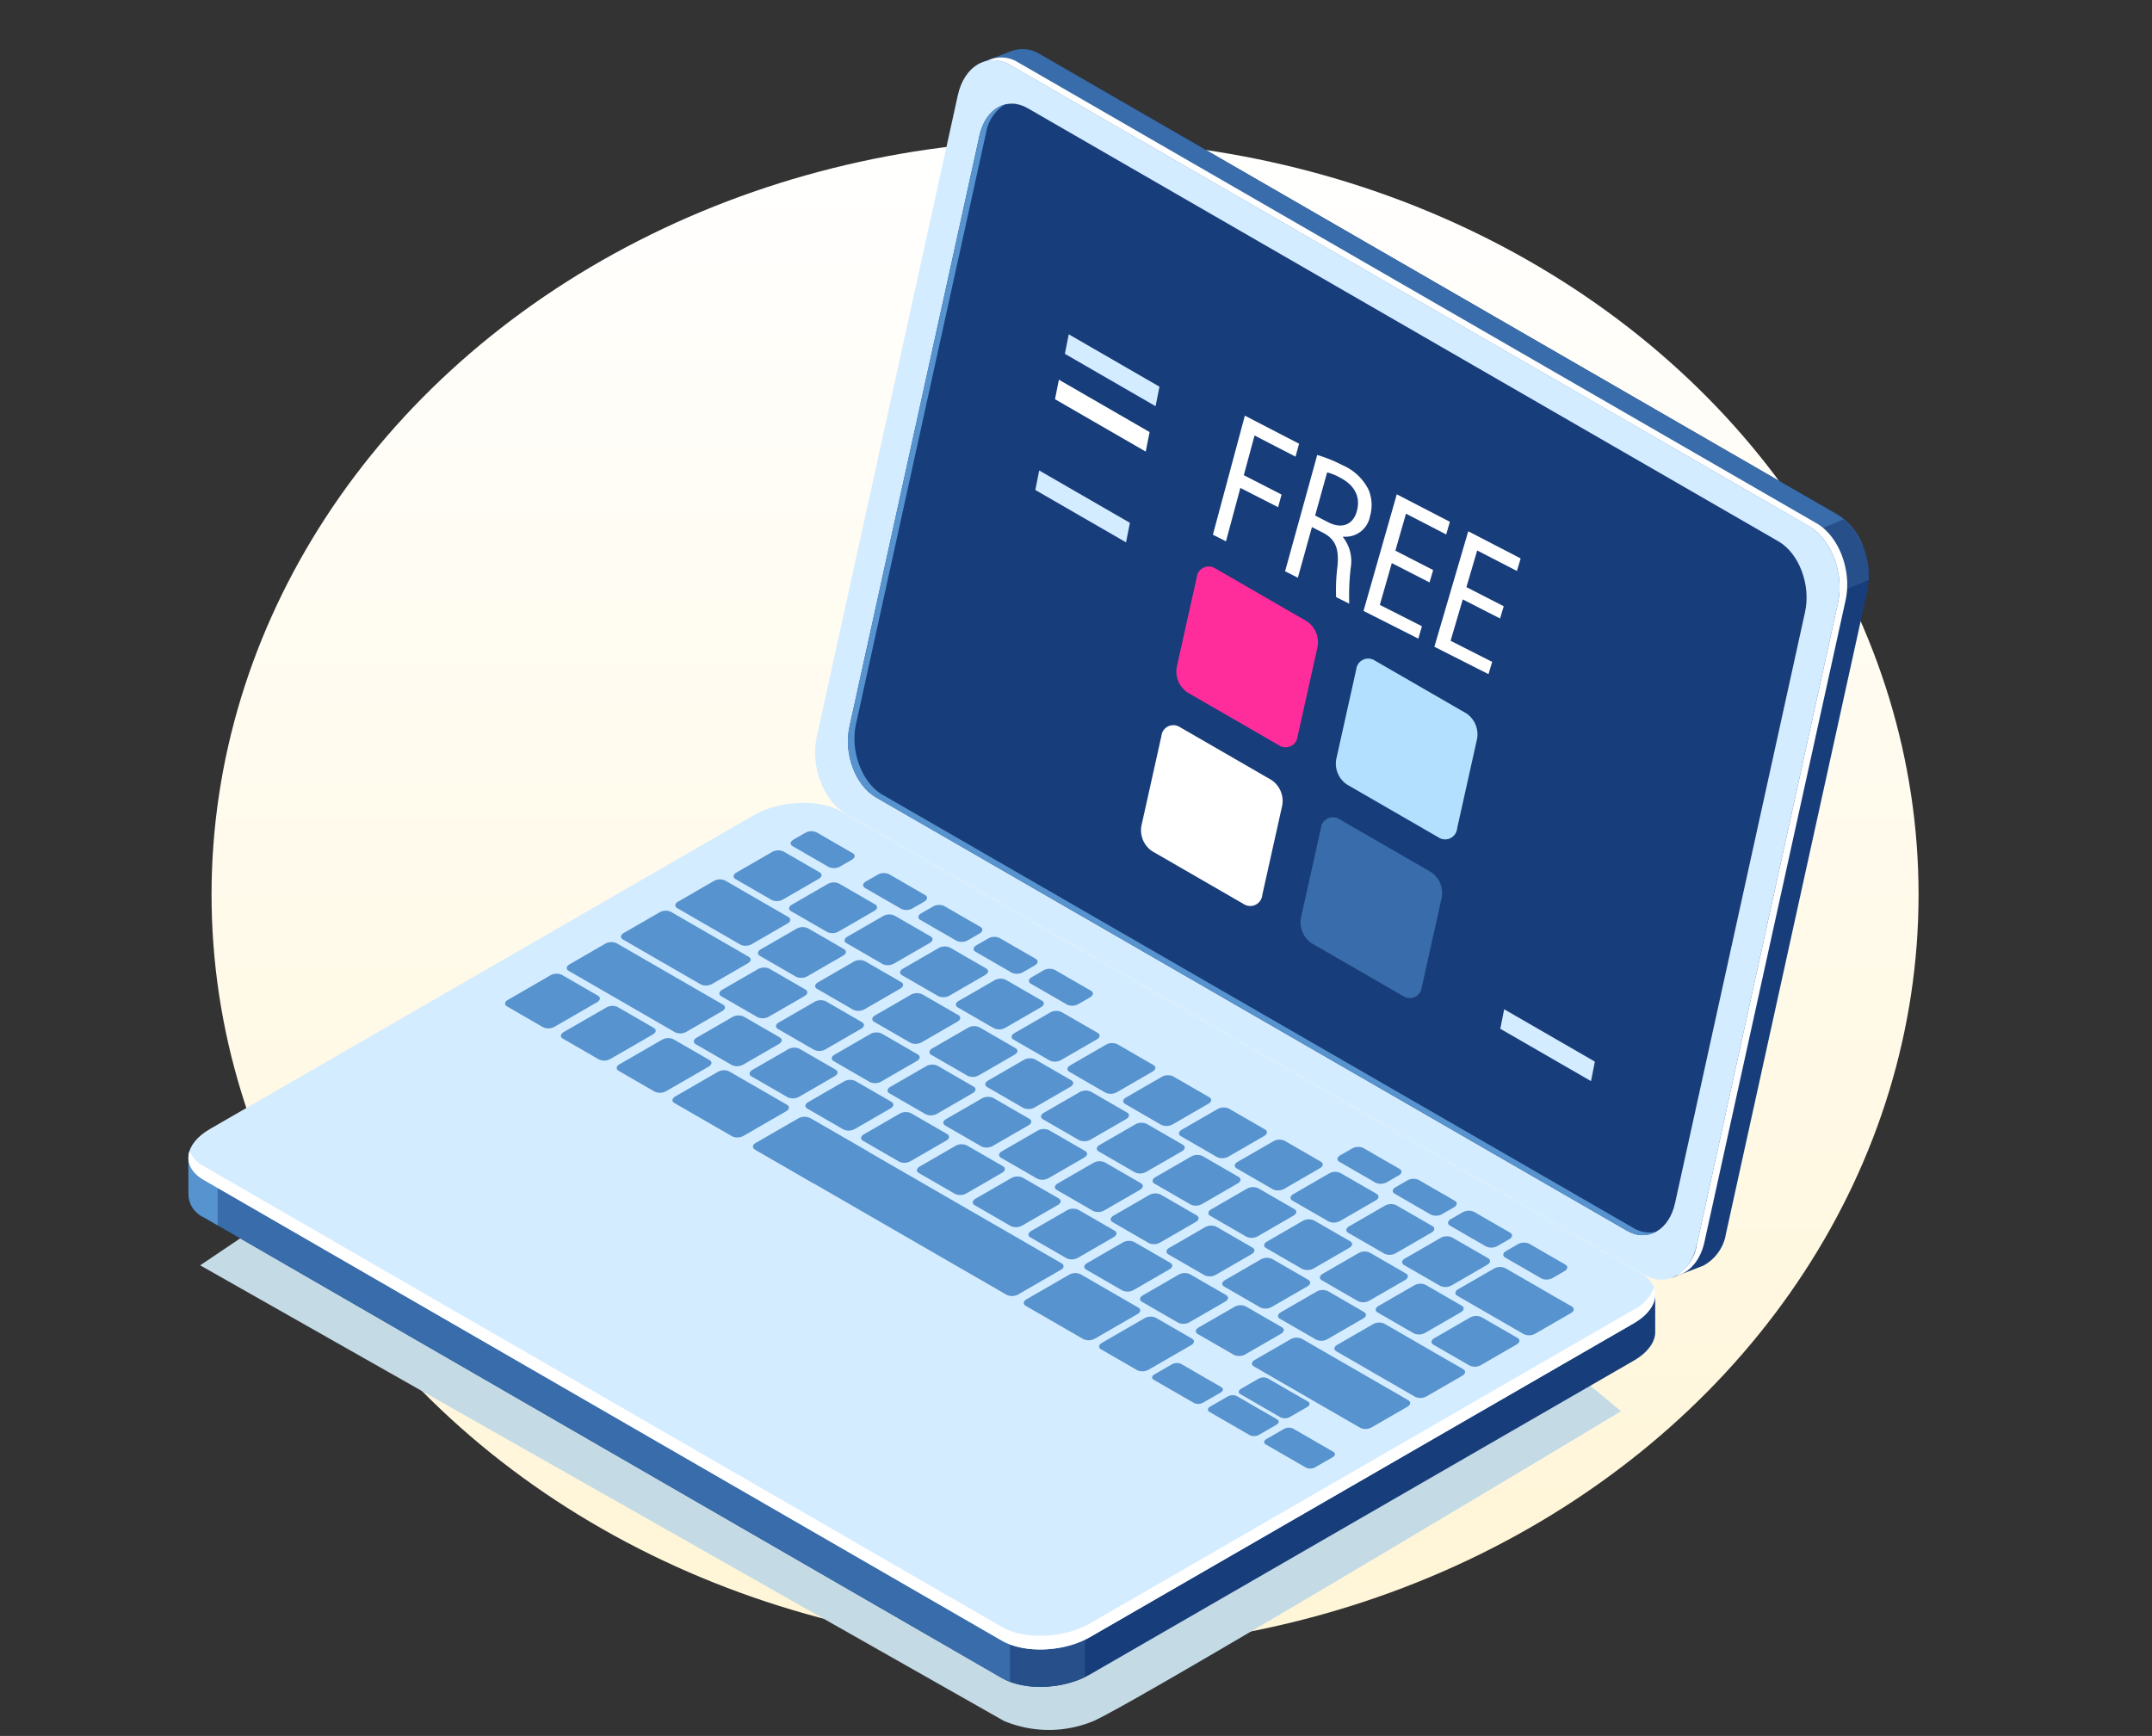 <svg xmlns="http://www.w3.org/2000/svg" xmlns:xlink="http://www.w3.org/1999/xlink" width="295" height="238" viewBox="0 0 295 238">
  <rect x="0" y="0" width="295" height="238" fill="#333333" stroke="none"/>
  <defs>
    <linearGradient id="linear-gradient" x1="0.5" x2="0.5" y2="1" gradientUnits="objectBoundingBox">
      <stop offset="0" stop-color="#fff"/>
      <stop offset="1" stop-color="#fff5d6"/>
    </linearGradient>
    <clipPath id="clip-path">
      <rect id="Rectángulo_12354" data-name="Rectángulo 12354" width="230.344" height="224.54" fill="none"/>
    </clipPath>
  </defs>
  <g id="Grupo_142348" data-name="Grupo 142348" transform="translate(8912 8655.254)">
    <g id="Grupo_142331" data-name="Grupo 142331" transform="translate(-9302 -11161.254)">
      <g id="Grupo_142249" data-name="Grupo 142249" transform="translate(0 26)">
        <ellipse id="Elipse_4052" data-name="Elipse 4052" cx="117" cy="103.5" rx="117" ry="103.5" transform="translate(419 2499.149)" fill="url(#linear-gradient)"/>
        <rect id="Rectángulo_12316" data-name="Rectángulo 12316" width="295" height="238" transform="translate(390 2480)" fill="none"/>
      </g>
    </g>
    <g id="Grupo_142332" data-name="Grupo 142332" transform="translate(-9285.449 -11050)">
      <path id="Trazado_157939" data-name="Trazado 157939" d="M-7449.864-9144.063l-18.25,12.284,110.2,62.471a15.957,15.957,0,0,0,12.284,0c6.317-2.807,72.3-42.466,72.3-42.466L-7289-9124.76Z" transform="translate(7869 11700)" fill="#c4dbe6"/>
      <g id="Grupo_142329" data-name="Grupo 142329" transform="translate(399.277 2401.477)">
        <g id="Grupo_142328" data-name="Grupo 142328" clip-path="url(#clip-path)">
          <path id="Trazado_157839" data-name="Trazado 157839" d="M184.412,63.858,74.98.676A4.419,4.419,0,0,0,71.272.222l.007-.011-.2.075L71.032.3,67.077,1.818l3.55,1.738c-.016.065-.036.127-.051.193L51.239,91.681c-.891,4.061.894,8.8,3.99,10.59l106.8,61.66-.38,4.526,4.322-1.676a6.07,6.07,0,0,0,3.094-4.4L188.4,74.446c.892-4.061-.894-8.8-3.99-10.588" transform="translate(41.711 0)" fill="#173d7a"/>
          <path id="Trazado_157840" data-name="Trazado 157840" d="M181.575,63.858,72.143.676A4.419,4.419,0,0,0,68.434.222l.007-.011-.2.075L68.195.3,64.239,1.818l3.55,1.738c-.016.065-.036.127-.051.193L54.48,64.019l53.542,41.716,77.01-37.517a8.5,8.5,0,0,0-3.457-4.361" transform="translate(44.548 0)" fill="#396caa"/>
          <path id="Trazado_157841" data-name="Trazado 157841" d="M125.834,47.34l8.331-3.546a10.435,10.435,0,0,0-3.375-8.341L117.6,41Z" transform="translate(96.163 28.989)" fill="#274f89"/>
          <path id="Trazado_157842" data-name="Trazado 157842" d="M160.912,167.34,51.482,104.159c-3.1-1.787-4.884-6.527-3.99-10.588L66.827,5.638c.891-4.061,4.124-5.9,7.22-4.117L183.479,64.7c3.1,1.787,4.882,6.527,3.99,10.588l-19.337,87.935c-.893,4.059-4.124,5.9-7.22,4.115" transform="translate(38.645 0.686)" fill="#d4ecff"/>
          <path id="Trazado_157843" data-name="Trazado 157843" d="M173.945,64.487,64.513,1.308a4.319,4.319,0,0,0-4.308-.187,4.493,4.493,0,0,1,3.257.571L172.895,64.872c3.1,1.787,4.882,6.527,3.99,10.588l-19.337,87.933a6.164,6.164,0,0,1-2.91,4.3c1.847-.4,3.388-2.078,3.961-4.688l19.337-87.933c.892-4.059-.894-8.8-3.99-10.588" transform="translate(49.229 0.517)" fill="#fff"/>
          <path id="Trazado_157844" data-name="Trazado 157844" d="M156.516,158.628,53.6,99.236c-2.834-1.636-4.468-5.973-3.652-9.688L67.769,8.5c.816-3.715,3.774-5.4,6.607-3.766l102.918,59.39c2.834,1.636,4.468,5.975,3.652,9.69l-17.823,81.044c-.816,3.715-3.775,5.4-6.607,3.766" transform="translate(40.669 3.363)" fill="#fff"/>
          <path id="Trazado_157845" data-name="Trazado 157845" d="M156.516,158.628,53.6,99.236c-2.834-1.636-4.468-5.973-3.652-9.688L67.769,8.5c.816-3.715,3.774-5.4,6.607-3.766l102.918,59.39c2.834,1.636,4.468,5.975,3.652,9.69l-17.823,81.044c-.816,3.715-3.775,5.4-6.607,3.766" transform="translate(40.669 3.363)" fill="#173d7a"/>
          <path id="Trazado_157846" data-name="Trazado 157846" d="M157.414,158.209,54.494,98.818c-2.832-1.636-4.466-5.973-3.65-9.688L68.667,8.086a5.69,5.69,0,0,1,2.592-3.908c-1.63.42-2.979,1.949-3.49,4.273L49.947,89.493c-.816,3.717.818,8.054,3.652,9.69l102.92,59.391a3.956,3.956,0,0,0,4.013.142,4.1,4.1,0,0,1-3.117-.507" transform="translate(40.669 3.416)" fill="#5793ce"/>
          <path id="Trazado_157847" data-name="Trazado 157847" d="M201.067,120.463l-14.958-1.976L89.548,62.739c-3.1-1.787-8.5-1.563-12.079.5L9.048,102.728,0,101.534v5.133H.012a3.519,3.519,0,0,0,2.076,3.17L111.52,173.018c3.1,1.787,8.5,1.563,12.077-.5l74.515-43.008c2.012-1.16,3.014-2.656,2.956-4.061Z" transform="translate(0.002 50.315)" fill="#173d7a"/>
          <path id="Trazado_157848" data-name="Trazado 157848" d="M128.515,76.355l-6.86-3.961H46.231L9.047,93.846,0,92.652v5.133H.011a3.525,3.525,0,0,0,2.078,3.172l109.431,63.179a11.327,11.327,0,0,0,6.233,1.169Z" transform="translate(0.002 59.196)" fill="#396caa"/>
          <path id="Trazado_157849" data-name="Trazado 157849" d="M4.016,84.07,0,83.539v5.133l.009,0a3.523,3.523,0,0,0,2.076,3.17l1.929,1.112Z" transform="translate(0.002 68.309)" fill="#5793ce"/>
          <path id="Trazado_157850" data-name="Trazado 157850" d="M61.96,128.584a14.024,14.024,0,0,0,10.263-.636V116.5H61.96Z" transform="translate(50.664 95.261)" fill="#274f89"/>
          <path id="Trazado_157851" data-name="Trazado 157851" d="M111.523,171.72,2.091,108.538c-3.1-1.787-2.708-4.91.865-6.973L77.472,58.559c3.574-2.063,8.983-2.288,12.077-.5l109.433,63.179c3.1,1.789,2.707,4.91-.865,6.973L123.6,171.22c-3.575,2.063-8.983,2.287-12.077.5" transform="translate(0 46.487)" fill="#d4ecff"/>
          <path id="Trazado_157852" data-name="Trazado 157852" d="M198.111,104.876,123.6,147.882c-3.575,2.065-8.983,2.288-12.079.5L2.088,85.2A4.066,4.066,0,0,1,.163,83.1c-.485,1.463.133,2.945,1.925,3.979l109.431,63.181c3.1,1.787,8.5,1.563,12.079-.5l74.515-43.007c2.4-1.387,3.359-3.25,2.792-4.868a5.814,5.814,0,0,1-2.792,2.994" transform="translate(0.003 67.949)" fill="#fff"/>
          <path id="Trazado_157853" data-name="Trazado 157853" d="M29.1,77.085l-4.951-2.859c-.4-.229-.347-.631.111-.894l5.844-3.375a1.733,1.733,0,0,1,1.552-.064l4.951,2.859c.4.229.347.631-.113.894l-5.844,3.375a1.729,1.729,0,0,1-1.55.064" transform="translate(19.529 57.024)" fill="#5793ce"/>
          <path id="Trazado_157854" data-name="Trazado 157854" d="M33.31,79.514l-4.951-2.859c-.4-.229-.347-.631.111-.894l5.846-3.375a1.723,1.723,0,0,1,1.55-.064l4.951,2.859c.4.229.347.629-.111.894l-5.846,3.375a1.729,1.729,0,0,1-1.55.064" transform="translate(22.969 59.01)" fill="#5793ce"/>
          <path id="Trazado_157855" data-name="Trazado 157855" d="M37.516,81.943l-4.951-2.859c-.4-.229-.347-.629.111-.894l5.846-3.375a1.723,1.723,0,0,1,1.55-.064l4.951,2.859c.4.229.347.629-.111.894L39.067,81.88a1.729,1.729,0,0,1-1.55.064" transform="translate(26.409 60.996)" fill="#5793ce"/>
          <path id="Trazado_157856" data-name="Trazado 157856" d="M43.334,79.694l-4.951-2.859c-.4-.229-.347-.631.111-.894L43.4,73.106a1.727,1.727,0,0,1,1.552-.064L49.9,75.9c.4.229.347.629-.113.894L44.885,79.63a1.729,1.729,0,0,1-1.55.064" transform="translate(31.166 59.6)" fill="#5793ce"/>
          <path id="Trazado_157857" data-name="Trazado 157857" d="M47.541,82.122,42.59,79.263c-.4-.229-.347-.631.111-.894l4.906-2.834a1.733,1.733,0,0,1,1.552-.064l4.95,2.859c.4.229.349.629-.111.894l-4.906,2.834a1.729,1.729,0,0,1-1.55.064" transform="translate(34.606 61.586)" fill="#5793ce"/>
          <path id="Trazado_157858" data-name="Trazado 157858" d="M51.748,84.55,46.8,81.691c-.4-.229-.347-.631.111-.894l4.906-2.834a1.733,1.733,0,0,1,1.552-.064l4.951,2.859c.4.229.347.629-.113.894L53.3,84.487a1.729,1.729,0,0,1-1.55.064" transform="translate(38.046 63.572)" fill="#5793ce"/>
          <path id="Trazado_157859" data-name="Trazado 157859" d="M55.954,86.979,51,84.12c-.4-.229-.347-.631.111-.894l4.906-2.834a1.729,1.729,0,0,1,1.55-.064l4.951,2.859c.4.229.349.629-.111.894L57.5,86.916a1.729,1.729,0,0,1-1.55.064" transform="translate(41.485 65.558)" fill="#5793ce"/>
          <path id="Trazado_157860" data-name="Trazado 157860" d="M60.161,89.408,55.21,86.549c-.4-.229-.347-.629.111-.894l4.906-2.834a1.733,1.733,0,0,1,1.552-.064l4.951,2.859c.4.229.347.631-.113.894l-4.906,2.834a1.729,1.729,0,0,1-1.55.064" transform="translate(44.925 67.544)" fill="#5793ce"/>
          <path id="Trazado_157861" data-name="Trazado 157861" d="M64.368,91.836l-4.951-2.859c-.4-.229-.347-.631.111-.894l4.906-2.832a1.727,1.727,0,0,1,1.552-.064l4.951,2.857c.4.229.347.629-.113.894l-4.906,2.834a1.723,1.723,0,0,1-1.55.064" transform="translate(48.365 69.53)" fill="#5793ce"/>
          <path id="Trazado_157862" data-name="Trazado 157862" d="M68.574,94.265l-4.951-2.859c-.4-.229-.347-.629.111-.894l4.906-2.834a1.733,1.733,0,0,1,1.552-.064l4.95,2.859c.4.229.349.629-.111.894L70.125,94.2a1.729,1.729,0,0,1-1.55.064" transform="translate(51.804 71.516)" fill="#5793ce"/>
          <path id="Trazado_157863" data-name="Trazado 157863" d="M72.781,96.694,67.83,93.835c-.4-.229-.347-.629.111-.894l4.906-2.834a1.733,1.733,0,0,1,1.552-.064L79.35,92.9c.4.229.347.631-.113.894l-4.906,2.834a1.729,1.729,0,0,1-1.551.064" transform="translate(55.245 73.502)" fill="#5793ce"/>
          <path id="Trazado_157864" data-name="Trazado 157864" d="M76.988,99.123l-4.951-2.859c-.4-.229-.347-.631.111-.894l4.906-2.834a1.729,1.729,0,0,1,1.55-.064l4.951,2.859c.4.229.349.629-.111.894L78.539,99.06a1.729,1.729,0,0,1-1.55.064" transform="translate(58.685 75.488)" fill="#5793ce"/>
          <path id="Trazado_157865" data-name="Trazado 157865" d="M81.194,101.551l-4.951-2.859c-.4-.229-.347-.629.111-.894l4.906-2.834a1.733,1.733,0,0,1,1.552-.064l4.951,2.859c.4.229.347.631-.113.894l-4.906,2.834a1.729,1.729,0,0,1-1.55.064" transform="translate(62.124 77.473)" fill="#5793ce"/>
          <path id="Trazado_157866" data-name="Trazado 157866" d="M49.533,78.543l-4.951-2.859c-.4-.229-.347-.631.111-.894L49.6,71.956a1.733,1.733,0,0,1,1.552-.064L56.1,74.752c.4.229.347.631-.113.894L51.084,78.48a1.729,1.729,0,0,1-1.55.064" transform="translate(36.235 58.66)" fill="#5793ce"/>
          <path id="Trazado_157867" data-name="Trazado 157867" d="M45.263,76.078l-4.951-2.859c-.4-.229-.347-.631.111-.894l4.906-2.834a1.733,1.733,0,0,1,1.552-.064l4.951,2.859c.4.229.347.629-.113.894l-4.906,2.834a1.729,1.729,0,0,1-1.55.064" transform="translate(32.743 56.644)" fill="#5793ce"/>
          <path id="Trazado_157868" data-name="Trazado 157868" d="M43.557,75.093,32.892,68.937c-.4-.229-.347-.631.113-.9l4.906-2.832a1.717,1.717,0,0,1,1.55-.064L50.126,71.3c.4.229.347.631-.113.894L45.107,75.03a1.729,1.729,0,0,1-1.55.064" transform="translate(26.677 53.141)" fill="#5793ce"/>
          <path id="Trazado_157869" data-name="Trazado 157869" d="M45.642,71.569l-8.654-5c-.4-.229-.347-.631.111-.894L42,62.844a1.729,1.729,0,0,1,1.55-.064l8.656,5c.4.229.347.631-.113.894l-4.906,2.834a1.729,1.729,0,0,1-1.55.064" transform="translate(30.025 51.209)" fill="#5793ce"/>
          <path id="Trazado_157870" data-name="Trazado 157870" d="M53.739,80.972l-4.951-2.859c-.4-.229-.347-.631.111-.894L53.8,74.385a1.733,1.733,0,0,1,1.552-.064l4.951,2.859c.4.229.347.631-.113.894L55.29,80.909a1.723,1.723,0,0,1-1.55.064" transform="translate(39.674 60.646)" fill="#5793ce"/>
          <path id="Trazado_157871" data-name="Trazado 157871" d="M57.946,83.4l-4.951-2.859c-.4-.229-.347-.629.111-.894l4.906-2.834a1.733,1.733,0,0,1,1.552-.064l4.951,2.859c.4.229.347.631-.113.894L59.5,83.338a1.723,1.723,0,0,1-1.55.064" transform="translate(43.114 62.632)" fill="#5793ce"/>
          <path id="Trazado_157872" data-name="Trazado 157872" d="M62.153,85.829,57.2,82.97c-.4-.229-.347-.629.111-.894l4.906-2.834a1.733,1.733,0,0,1,1.552-.064l4.951,2.859c.4.229.347.631-.113.894L63.7,85.766a1.723,1.723,0,0,1-1.55.064" transform="translate(46.554 64.618)" fill="#5793ce"/>
          <path id="Trazado_157873" data-name="Trazado 157873" d="M66.359,88.258,61.408,85.4c-.4-.229-.347-.631.111-.894l4.906-2.834a1.733,1.733,0,0,1,1.552-.064l4.951,2.859c.4.229.347.631-.113.894L67.91,88.195a1.729,1.729,0,0,1-1.55.064" transform="translate(49.993 66.604)" fill="#5793ce"/>
          <path id="Trazado_157874" data-name="Trazado 157874" d="M70.566,90.687l-4.951-2.859c-.4-.229-.347-.629.111-.894L70.632,84.1a1.733,1.733,0,0,1,1.552-.064L77.135,86.9c.4.229.347.631-.113.894l-4.906,2.834a1.723,1.723,0,0,1-1.55.064" transform="translate(53.433 68.59)" fill="#5793ce"/>
          <path id="Trazado_157875" data-name="Trazado 157875" d="M74.773,93.115l-4.951-2.859c-.4-.229-.347-.629.111-.894l4.906-2.834a1.733,1.733,0,0,1,1.552-.064l4.951,2.859c.4.229.347.631-.113.894l-4.906,2.834a1.723,1.723,0,0,1-1.55.064" transform="translate(56.873 70.575)" fill="#5793ce"/>
          <path id="Trazado_157876" data-name="Trazado 157876" d="M78.979,95.545l-4.951-2.859c-.4-.229-.347-.631.111-.894l4.906-2.834a1.727,1.727,0,0,1,1.552-.064l4.951,2.859c.4.229.347.629-.113.894L80.53,95.481a1.729,1.729,0,0,1-1.55.064" transform="translate(60.313 72.561)" fill="#5793ce"/>
          <path id="Trazado_157877" data-name="Trazado 157877" d="M83.186,97.974l-4.951-2.859c-.4-.229-.347-.631.111-.894l4.906-2.834a1.727,1.727,0,0,1,1.552-.064l4.95,2.859c.4.229.349.631-.111.894L84.737,97.91a1.729,1.729,0,0,1-1.551.064" transform="translate(63.753 74.547)" fill="#5793ce"/>
          <path id="Trazado_157878" data-name="Trazado 157878" d="M87.393,100.4,82.44,97.543c-.4-.229-.345-.631.113-.894l4.9-2.834a1.731,1.731,0,0,1,1.554-.064l4.951,2.859c.394.229.345.629-.115.894l-4.906,2.834a1.725,1.725,0,0,1-1.549.064" transform="translate(67.193 76.533)" fill="#5793ce"/>
          <path id="Trazado_157879" data-name="Trazado 157879" d="M97.5,106.239,86.7,100c-.4-.231-.349-.631.111-.9l4.906-2.832a1.723,1.723,0,0,1,1.551-.065l10.8,6.238c.4.229.347.631-.113.894l-4.906,2.834a1.729,1.729,0,0,1-1.55.064" transform="translate(70.675 78.544)" fill="#5793ce"/>
          <path id="Trazado_157880" data-name="Trazado 157880" d="M104.936,101.074,95.818,95.81c-.4-.231-.349-.631.111-.9l4.906-2.832a1.723,1.723,0,0,1,1.55-.065l9.119,5.266c.4.229.347.629-.113.894l-4.906,2.834a1.729,1.729,0,0,1-1.55.064" transform="translate(78.13 75.115)" fill="#5793ce"/>
          <path id="Trazado_157881" data-name="Trazado 157881" d="M61.106,80.5l-4.951-2.859c-.4-.229-.347-.629.111-.894l4.906-2.834a1.733,1.733,0,0,1,1.552-.064l4.951,2.859c.4.229.347.631-.113.894l-4.906,2.834a1.723,1.723,0,0,1-1.55.064" transform="translate(45.698 60.258)" fill="#5793ce"/>
          <path id="Trazado_157882" data-name="Trazado 157882" d="M56.8,78.007,51.844,75.15c-.4-.229-.347-.629.111-.894l4.906-2.834a1.727,1.727,0,0,1,1.552-.064l4.951,2.859c.4.227.347.631-.113.894l-4.906,2.832a1.723,1.723,0,0,1-1.55.064" transform="translate(42.173 58.222)" fill="#5793ce"/>
          <path id="Trazado_157883" data-name="Trazado 157883" d="M52.484,75.518l-4.951-2.859c-.4-.229-.347-.631.111-.894l4.906-2.834a1.733,1.733,0,0,1,1.552-.064l4.95,2.859c.4.229.349.629-.111.894l-4.906,2.834a1.729,1.729,0,0,1-1.55.064" transform="translate(38.648 56.186)" fill="#5793ce"/>
          <path id="Trazado_157884" data-name="Trazado 157884" d="M48.172,73.029,43.221,70.17c-.4-.229-.347-.631.111-.894l4.906-2.834a1.733,1.733,0,0,1,1.552-.064l4.95,2.859c.4.229.349.629-.111.894l-4.906,2.834a1.729,1.729,0,0,1-1.55.064" transform="translate(35.122 54.151)" fill="#5793ce"/>
          <path id="Trazado_157885" data-name="Trazado 157885" d="M65.313,82.925l-4.951-2.859c-.4-.229-.347-.629.111-.894l4.906-2.834a1.733,1.733,0,0,1,1.552-.064l4.951,2.859c.4.229.347.631-.113.894l-4.906,2.834a1.723,1.723,0,0,1-1.55.064" transform="translate(49.138 62.243)" fill="#5793ce"/>
          <path id="Trazado_157886" data-name="Trazado 157886" d="M69.519,85.354,64.568,82.5c-.4-.229-.347-.631.111-.894l4.906-2.834a1.733,1.733,0,0,1,1.552-.064l4.951,2.859c.4.229.347.631-.113.894L71.07,85.291a1.729,1.729,0,0,1-1.55.064" transform="translate(52.577 64.229)" fill="#5793ce"/>
          <path id="Trazado_157887" data-name="Trazado 157887" d="M73.726,87.783l-4.951-2.859c-.4-.229-.347-.629.111-.894L73.792,81.2a1.729,1.729,0,0,1,1.55-.064l4.951,2.859c.4.229.349.631-.111.894L75.277,87.72a1.723,1.723,0,0,1-1.551.064" transform="translate(56.017 66.215)" fill="#5793ce"/>
          <path id="Trazado_157888" data-name="Trazado 157888" d="M77.933,90.211l-4.951-2.859c-.4-.229-.347-.629.111-.894L78,83.624a1.733,1.733,0,0,1,1.552-.064L84.5,86.42c.4.229.347.631-.113.894l-4.906,2.834a1.723,1.723,0,0,1-1.55.064" transform="translate(59.457 68.201)" fill="#5793ce"/>
          <path id="Trazado_157889" data-name="Trazado 157889" d="M82.139,92.64l-4.951-2.859c-.4-.229-.347-.631.111-.894L82.2,86.053a1.733,1.733,0,0,1,1.552-.064l4.951,2.859c.4.229.347.631-.113.894L83.69,92.577a1.729,1.729,0,0,1-1.55.064" transform="translate(62.897 70.187)" fill="#5793ce"/>
          <path id="Trazado_157890" data-name="Trazado 157890" d="M86.346,95.07l-4.951-2.859c-.4-.229-.347-.631.111-.894l4.906-2.834a1.727,1.727,0,0,1,1.552-.064l4.951,2.859c.4.229.347.629-.113.894L87.9,95.006a1.729,1.729,0,0,1-1.55.064" transform="translate(66.337 72.173)" fill="#5793ce"/>
          <path id="Trazado_157891" data-name="Trazado 157891" d="M90.553,97.5,85.6,94.64c-.4-.229-.347-.631.111-.894l4.906-2.834a1.727,1.727,0,0,1,1.552-.064l4.951,2.859c.4.229.347.629-.113.894L92.1,97.435a1.729,1.729,0,0,1-1.55.064" transform="translate(69.777 74.159)" fill="#5793ce"/>
          <path id="Trazado_157892" data-name="Trazado 157892" d="M94.759,99.927l-4.951-2.859c-.4-.229-.347-.631.111-.894l4.906-2.834a1.723,1.723,0,0,1,1.551-.064l4.951,2.859c.4.229.349.629-.111.894L96.31,99.863a1.729,1.729,0,0,1-1.55.064" transform="translate(73.216 76.144)" fill="#5793ce"/>
          <path id="Trazado_157893" data-name="Trazado 157893" d="M98.966,102.355,94.015,99.5c-.4-.229-.347-.631.111-.894l4.906-2.834a1.733,1.733,0,0,1,1.552-.064l4.951,2.859c.4.229.347.629-.113.894l-4.906,2.834a1.729,1.729,0,0,1-1.551.064" transform="translate(76.656 78.131)" fill="#5793ce"/>
          <path id="Trazado_157894" data-name="Trazado 157894" d="M58.891,74.489,53.94,71.63c-.4-.229-.347-.629.111-.894L58.957,67.9a1.733,1.733,0,0,1,1.552-.064l4.95,2.859c.4.229.349.629-.111.894l-4.906,2.834a1.729,1.729,0,0,1-1.55.064" transform="translate(43.887 55.345)" fill="#5793ce"/>
          <path id="Trazado_157895" data-name="Trazado 157895" d="M54.705,72.074l-4.951-2.859c-.4-.229-.347-.631.111-.894l4.906-2.834a1.723,1.723,0,0,1,1.55-.064l4.951,2.859c.4.229.349.629-.111.894L56.256,72.01a1.729,1.729,0,0,1-1.55.064" transform="translate(40.464 53.369)" fill="#5793ce"/>
          <path id="Trazado_157896" data-name="Trazado 157896" d="M50.52,69.656,45.569,66.8c-.4-.229-.347-.629.111-.894l4.906-2.834a1.729,1.729,0,0,1,1.55-.064l4.951,2.859c.4.229.349.631-.111.894l-4.906,2.834a1.723,1.723,0,0,1-1.55.064" transform="translate(37.042 51.393)" fill="#5793ce"/>
          <path id="Trazado_157897" data-name="Trazado 157897" d="M46.334,67.239,41.383,64.38c-.4-.229-.347-.631.111-.894L46.4,60.653a1.727,1.727,0,0,1,1.552-.064L52.9,63.447c.4.229.347.631-.113.894l-4.906,2.834a1.717,1.717,0,0,1-1.55.064" transform="translate(33.619 49.417)" fill="#5793ce"/>
          <path id="Trazado_157898" data-name="Trazado 157898" d="M50.638,63.9l-4.951-2.859c-.4-.229-.347-.631.111-.894l1.623-.938a1.729,1.729,0,0,1,1.55-.064l4.951,2.859c.4.229.347.631-.111.894l-1.623.938a1.729,1.729,0,0,1-1.55.064" transform="translate(37.138 48.238)" fill="#5793ce"/>
          <path id="Trazado_157899" data-name="Trazado 157899" d="M56.1,67.056,51.149,64.2c-.4-.229-.347-.631.111-.894l1.623-.938a1.729,1.729,0,0,1,1.55-.064l4.951,2.859c.4.229.347.631-.113.894l-1.621.938a1.729,1.729,0,0,1-1.55.064" transform="translate(41.605 50.816)" fill="#5793ce"/>
          <path id="Trazado_157900" data-name="Trazado 157900" d="M60.269,69.463,55.318,66.6c-.4-.229-.347-.629.111-.894l1.623-.936a1.723,1.723,0,0,1,1.55-.065l4.951,2.859c.4.229.347.631-.111.9L61.82,69.4a1.723,1.723,0,0,1-1.55.064" transform="translate(45.014 52.785)" fill="#5793ce"/>
          <path id="Trazado_157901" data-name="Trazado 157901" d="M64.437,71.869l-4.951-2.859c-.4-.229-.347-.629.111-.894l1.623-.938a1.729,1.729,0,0,1,1.55-.064l4.951,2.859c.4.229.347.631-.113.894l-1.621.938a1.729,1.729,0,0,1-1.55.064" transform="translate(48.422 54.752)" fill="#5793ce"/>
          <path id="Trazado_157902" data-name="Trazado 157902" d="M68.605,74.276l-4.951-2.859c-.4-.229-.347-.629.111-.894l1.621-.936a1.727,1.727,0,0,1,1.552-.065L71.89,72.38c.4.229.347.631-.113.9l-1.621.936a1.723,1.723,0,0,1-1.55.064" transform="translate(51.83 56.72)" fill="#5793ce"/>
          <path id="Trazado_157903" data-name="Trazado 157903" d="M91.876,87.711l-4.951-2.859c-.4-.229-.347-.631.111-.894l1.623-.936a1.723,1.723,0,0,1,1.55-.065l4.951,2.859c.4.229.347.631-.113.894l-1.621.938a1.723,1.723,0,0,1-1.55.064" transform="translate(70.858 67.706)" fill="#5793ce"/>
          <path id="Trazado_157904" data-name="Trazado 157904" d="M96.044,90.118l-4.951-2.859c-.4-.229-.347-.631.111-.894l1.621-.938a1.733,1.733,0,0,1,1.552-.064l4.951,2.859c.4.229.347.631-.113.894l-1.621.938a1.729,1.729,0,0,1-1.55.064" transform="translate(74.267 69.674)" fill="#5793ce"/>
          <path id="Trazado_157905" data-name="Trazado 157905" d="M100.213,92.524l-4.951-2.859c-.4-.229-.347-.631.111-.894L97,87.832a1.729,1.729,0,0,1,1.55-.064l4.951,2.859c.4.229.347.631-.111.894l-1.623.938a1.729,1.729,0,0,1-1.551.064" transform="translate(77.676 71.642)" fill="#5793ce"/>
          <path id="Trazado_157906" data-name="Trazado 157906" d="M104.381,94.931,99.43,92.071c-.4-.229-.347-.629.111-.894l1.621-.938a1.733,1.733,0,0,1,1.552-.064l4.951,2.859c.4.229.347.631-.113.9l-1.621.936a1.729,1.729,0,0,1-1.551.064" transform="translate(81.084 73.61)" fill="#5793ce"/>
          <path id="Trazado_157907" data-name="Trazado 157907" d="M63.1,76.918l-4.951-2.859c-.4-.229-.347-.631.111-.894l4.906-2.834a1.733,1.733,0,0,1,1.552-.064l4.951,2.859c.4.229.347.629-.113.894l-4.906,2.834a1.729,1.729,0,0,1-1.55.064" transform="translate(47.327 57.331)" fill="#5793ce"/>
          <path id="Trazado_157908" data-name="Trazado 157908" d="M67.3,79.347l-4.951-2.859c-.4-.229-.347-.631.111-.894L67.37,72.76A1.729,1.729,0,0,1,68.92,72.7l4.953,2.859c.4.229.347.629-.113.894l-4.906,2.834a1.729,1.729,0,0,1-1.55.064" transform="translate(50.766 59.317)" fill="#5793ce"/>
          <path id="Trazado_157909" data-name="Trazado 157909" d="M71.511,81.776,66.56,78.917c-.4-.229-.347-.629.111-.894l4.906-2.834a1.733,1.733,0,0,1,1.552-.064l4.951,2.859c.4.229.347.629-.113.894l-4.906,2.834a1.729,1.729,0,0,1-1.55.064" transform="translate(54.206 61.303)" fill="#5793ce"/>
          <path id="Trazado_157910" data-name="Trazado 157910" d="M75.718,84.2l-4.951-2.859c-.4-.229-.347-.629.111-.894l4.906-2.834a1.733,1.733,0,0,1,1.552-.064l4.951,2.859c.4.229.347.629-.113.894l-4.906,2.834a1.729,1.729,0,0,1-1.55.064" transform="translate(57.646 63.289)" fill="#5793ce"/>
          <path id="Trazado_157911" data-name="Trazado 157911" d="M79.924,86.633l-4.951-2.859c-.4-.229-.347-.631.111-.894l4.906-2.834a1.733,1.733,0,0,1,1.552-.064l4.95,2.859c.4.229.349.629-.111.894L81.475,86.57a1.729,1.729,0,0,1-1.551.064" transform="translate(61.085 65.275)" fill="#5793ce"/>
          <path id="Trazado_157912" data-name="Trazado 157912" d="M84.131,89.062,79.18,86.2c-.4-.229-.347-.629.111-.894L84.2,82.475a1.733,1.733,0,0,1,1.552-.064L90.7,85.271c.4.229.347.631-.113.894L85.682,89a1.729,1.729,0,0,1-1.55.064" transform="translate(64.525 67.261)" fill="#5793ce"/>
          <path id="Trazado_157913" data-name="Trazado 157913" d="M88.338,91.49l-4.951-2.859c-.4-.229-.347-.629.111-.894L88.4,84.9a1.729,1.729,0,0,1,1.55-.064L94.906,87.7c.4.229.349.631-.111.894l-4.906,2.834a1.729,1.729,0,0,1-1.551.064" transform="translate(67.965 69.246)" fill="#5793ce"/>
          <path id="Trazado_157914" data-name="Trazado 157914" d="M92.544,93.919,87.593,91.06c-.4-.229-.347-.629.111-.894l4.906-2.834a1.733,1.733,0,0,1,1.552-.064l4.951,2.859c.4.229.347.631-.113.894l-4.906,2.834a1.723,1.723,0,0,1-1.551.064" transform="translate(71.405 71.233)" fill="#5793ce"/>
          <path id="Trazado_157915" data-name="Trazado 157915" d="M96.751,96.348,91.8,93.489c-.4-.229-.347-.631.111-.894l4.906-2.834a1.733,1.733,0,0,1,1.552-.064l4.951,2.859c.4.229.347.631-.113.894L98.3,96.285a1.723,1.723,0,0,1-1.55.064" transform="translate(74.845 73.219)" fill="#5793ce"/>
          <path id="Trazado_157916" data-name="Trazado 157916" d="M43.381,79.72,28.8,71.3c-.4-.229-.349-.631.111-.894l4.906-2.834a1.729,1.729,0,0,1,1.55-.064l14.582,8.42c.4.229.349.631-.111.894l-4.906,2.834a1.723,1.723,0,0,1-1.55.064" transform="translate(23.329 55.075)" fill="#5793ce"/>
          <path id="Trazado_157917" data-name="Trazado 157917" d="M95.06,109.557l-14.582-8.42c-.4-.229-.349-.631.111-.894l4.906-2.834a1.723,1.723,0,0,1,1.55-.064l14.582,8.42c.4.229.349.629-.111.894l-4.906,2.834a1.729,1.729,0,0,1-1.55.064" transform="translate(65.586 79.472)" fill="#5793ce"/>
          <path id="Trazado_157918" data-name="Trazado 157918" d="M73.9,102.951l-4.951-2.859c-.4-.229-.347-.631.111-.894l5.844-3.375a1.727,1.727,0,0,1,1.552-.064l4.951,2.859c.4.229.347.629-.113.894l-5.844,3.375a1.729,1.729,0,0,1-1.55.064" transform="translate(56.163 78.175)" fill="#5793ce"/>
          <path id="Trazado_157919" data-name="Trazado 157919" d="M44.691,86.085l-7.918-4.572c-.4-.229-.349-.631.111-.9l5.844-3.374a1.724,1.724,0,0,1,1.55-.065l7.92,4.573c.4.229.347.629-.113.894l-5.844,3.375a1.729,1.729,0,0,1-1.55.064" transform="translate(29.849 62.982)" fill="#5793ce"/>
          <path id="Trazado_157920" data-name="Trazado 157920" d="M71.186,101.382l-7.918-4.572c-.4-.229-.349-.631.111-.9l5.844-3.374a1.718,1.718,0,0,1,1.551-.064l7.92,4.572c.4.229.347.631-.113.894l-5.844,3.375a1.729,1.729,0,0,1-1.55.064" transform="translate(51.514 75.491)" fill="#5793ce"/>
          <path id="Trazado_157921" data-name="Trazado 157921" d="M50.76,89.589l-7.918-4.572c-.4-.231-.349-.631.111-.9L48.8,80.748a1.724,1.724,0,0,1,1.55-.065l7.92,4.573c.4.229.347.629-.113.894L52.31,89.526a1.729,1.729,0,0,1-1.55.064" transform="translate(34.812 65.847)" fill="#5793ce"/>
          <path id="Trazado_157922" data-name="Trazado 157922" d="M50.257,80.63l34.427,19.877a.472.472,0,0,1,0,.894l-5.958,3.441a1.717,1.717,0,0,1-1.547,0L42.75,84.963Z" transform="translate(34.956 65.931)" fill="#5793ce"/>
          <path id="Trazado_157923" data-name="Trazado 157923" d="M85.1,104.107l5.515,3.185c.327.187.285.516-.091.734l-2.39,1.38a1.41,1.41,0,0,1-1.272.053l-5.515-3.185c-.325-.187-.285-.516.091-.734l2.392-1.38a1.412,1.412,0,0,1,1.271-.053" transform="translate(66.337 85.024)" fill="#5793ce"/>
          <path id="Trazado_157924" data-name="Trazado 157924" d="M80.859,101.658l5.515,3.185c.327.187.285.516-.091.734l-2.39,1.38a1.41,1.41,0,0,1-1.272.053l-5.515-3.185c-.325-.187-.285-.516.091-.734l2.392-1.38a1.412,1.412,0,0,1,1.271-.053" transform="translate(62.869 83.021)" fill="#5793ce"/>
          <path id="Trazado_157925" data-name="Trazado 157925" d="M76.652,99.229l5.515,3.185c.327.187.285.516-.091.734l-2.39,1.38a1.409,1.409,0,0,1-1.272.053L72.9,101.4c-.325-.187-.285-.516.091-.734l2.392-1.38a1.412,1.412,0,0,1,1.271-.053" transform="translate(59.429 81.035)" fill="#5793ce"/>
          <path id="Trazado_157926" data-name="Trazado 157926" d="M83.182,100.317,88.7,103.5c.327.187.285.516-.091.734l-2.39,1.38a1.41,1.41,0,0,1-1.272.053l-5.515-3.185c-.325-.187-.285-.516.091-.734l2.392-1.38a1.412,1.412,0,0,1,1.271-.053" transform="translate(64.769 81.925)" fill="#5793ce"/>
          <path id="Trazado_157927" data-name="Trazado 157927" d="M78.534,31.369,66.1,24.189l.531-2.677,12.435,7.18Z" transform="translate(54.047 17.59)" fill="#d4ecff"/>
          <path id="Trazado_157928" data-name="Trazado 157928" d="M77.792,34.793l-12.437-7.18.531-2.677,12.435,7.18Z" transform="translate(53.44 20.389)" fill="#fff"/>
          <path id="Trazado_157929" data-name="Trazado 157929" d="M111.372,82.276,98.936,75.1l.531-2.677L111.9,79.6Z" transform="translate(80.899 59.216)" fill="#d4ecff"/>
          <path id="Trazado_157930" data-name="Trazado 157930" d="M76.307,41.639,63.87,34.459l.531-2.677,12.435,7.18Z" transform="translate(52.226 25.988)" fill="#d4ecff"/>
          <path id="Trazado_157931" data-name="Trazado 157931" d="M88.589,63.547,76.052,56.309a3.455,3.455,0,0,1-1.478-3.545L77.3,40.515a1.65,1.65,0,0,1,2.541-1.225l12.537,7.238a3.456,3.456,0,0,1,1.478,3.545L91.128,62.322a1.647,1.647,0,0,1-2.539,1.225" transform="translate(60.922 31.909)" fill="#ff2c9c"/>
          <path id="Trazado_157932" data-name="Trazado 157932" d="M100.619,70.493,88.082,63.255A3.453,3.453,0,0,1,86.6,59.711l2.727-12.249a1.65,1.65,0,0,1,2.541-1.225l12.537,7.238a3.457,3.457,0,0,1,1.478,3.546l-2.728,12.248a1.647,1.647,0,0,1-2.539,1.225" transform="translate(70.759 37.589)" fill="#b3e0ff"/>
          <path id="Trazado_157933" data-name="Trazado 157933" d="M85.923,75.518,73.386,68.28a3.455,3.455,0,0,1-1.478-3.545l2.727-12.249a1.65,1.65,0,0,1,2.541-1.225L89.712,58.5a3.456,3.456,0,0,1,1.478,3.545L88.462,74.293a1.648,1.648,0,0,1-2.539,1.225" transform="translate(58.742 41.698)" fill="#fff"/>
          <path id="Trazado_157934" data-name="Trazado 157934" d="M97.954,82.464,85.416,75.226a3.454,3.454,0,0,1-1.478-3.545l2.727-12.249a1.65,1.65,0,0,1,2.541-1.225l12.537,7.238a3.453,3.453,0,0,1,1.478,3.545l-2.728,12.249a1.646,1.646,0,0,1-2.538,1.225" transform="translate(68.579 47.377)" fill="#396caa"/>
          <path id="Trazado_157935" data-name="Trazado 157935" d="M81.642,27.647l7.434,3.85-.487,1.772-5.618-2.9L81.5,35.812l5.177,2.654L86.2,40.2l-5.173-2.645L79.055,44.88l-1.794-.907Z" transform="translate(63.176 22.607)" fill="#fff"/>
          <path id="Trazado_157936" data-name="Trazado 157936" d="M87.114,30.611a20.336,20.336,0,0,1,3.479,1.412,7.117,7.117,0,0,1,3.561,3.365,5.492,5.492,0,0,1,.189,3.641,3.41,3.41,0,0,1-3.679,2.783l-.02.073A5.338,5.338,0,0,1,91.7,46.118a32.976,32.976,0,0,0-.2,4.888L89.7,50.1a26,26,0,0,1,.191-4.248c.22-2.412-.289-3.624-1.856-4.508L86.387,40.5l-1.93,6.945-1.75-.887Zm-.289,8.307,1.794.922c1.87.958,3.4.347,3.917-1.494.587-2.087-.424-3.657-2.281-4.617A7.685,7.685,0,0,0,88.468,33Z" transform="translate(67.628 25.03)" fill="#fff"/>
          <path id="Trazado_157937" data-name="Trazado 157937" d="M97.673,45.661,92.5,43.013l-1.641,5.728,5.771,2.928-.494,1.7-7.513-3.8,4.559-15.988,7.278,3.768-.505,1.736-5.511-2.847-1.454,5.071,5.18,2.657Z" transform="translate(72.463 27.458)" fill="#fff"/>
          <path id="Trazado_157938" data-name="Trazado 157938" d="M102.969,48.324,97.858,45.71l-1.67,5.671,5.7,2.89-.505,1.685L93.965,52.2l4.641-15.832,7.187,3.721-.514,1.72L99.836,39l-1.48,5.022,5.115,2.623Z" transform="translate(76.834 29.74)" fill="#fff"/>
        </g>
      </g>
    </g>
  </g>
</svg>
